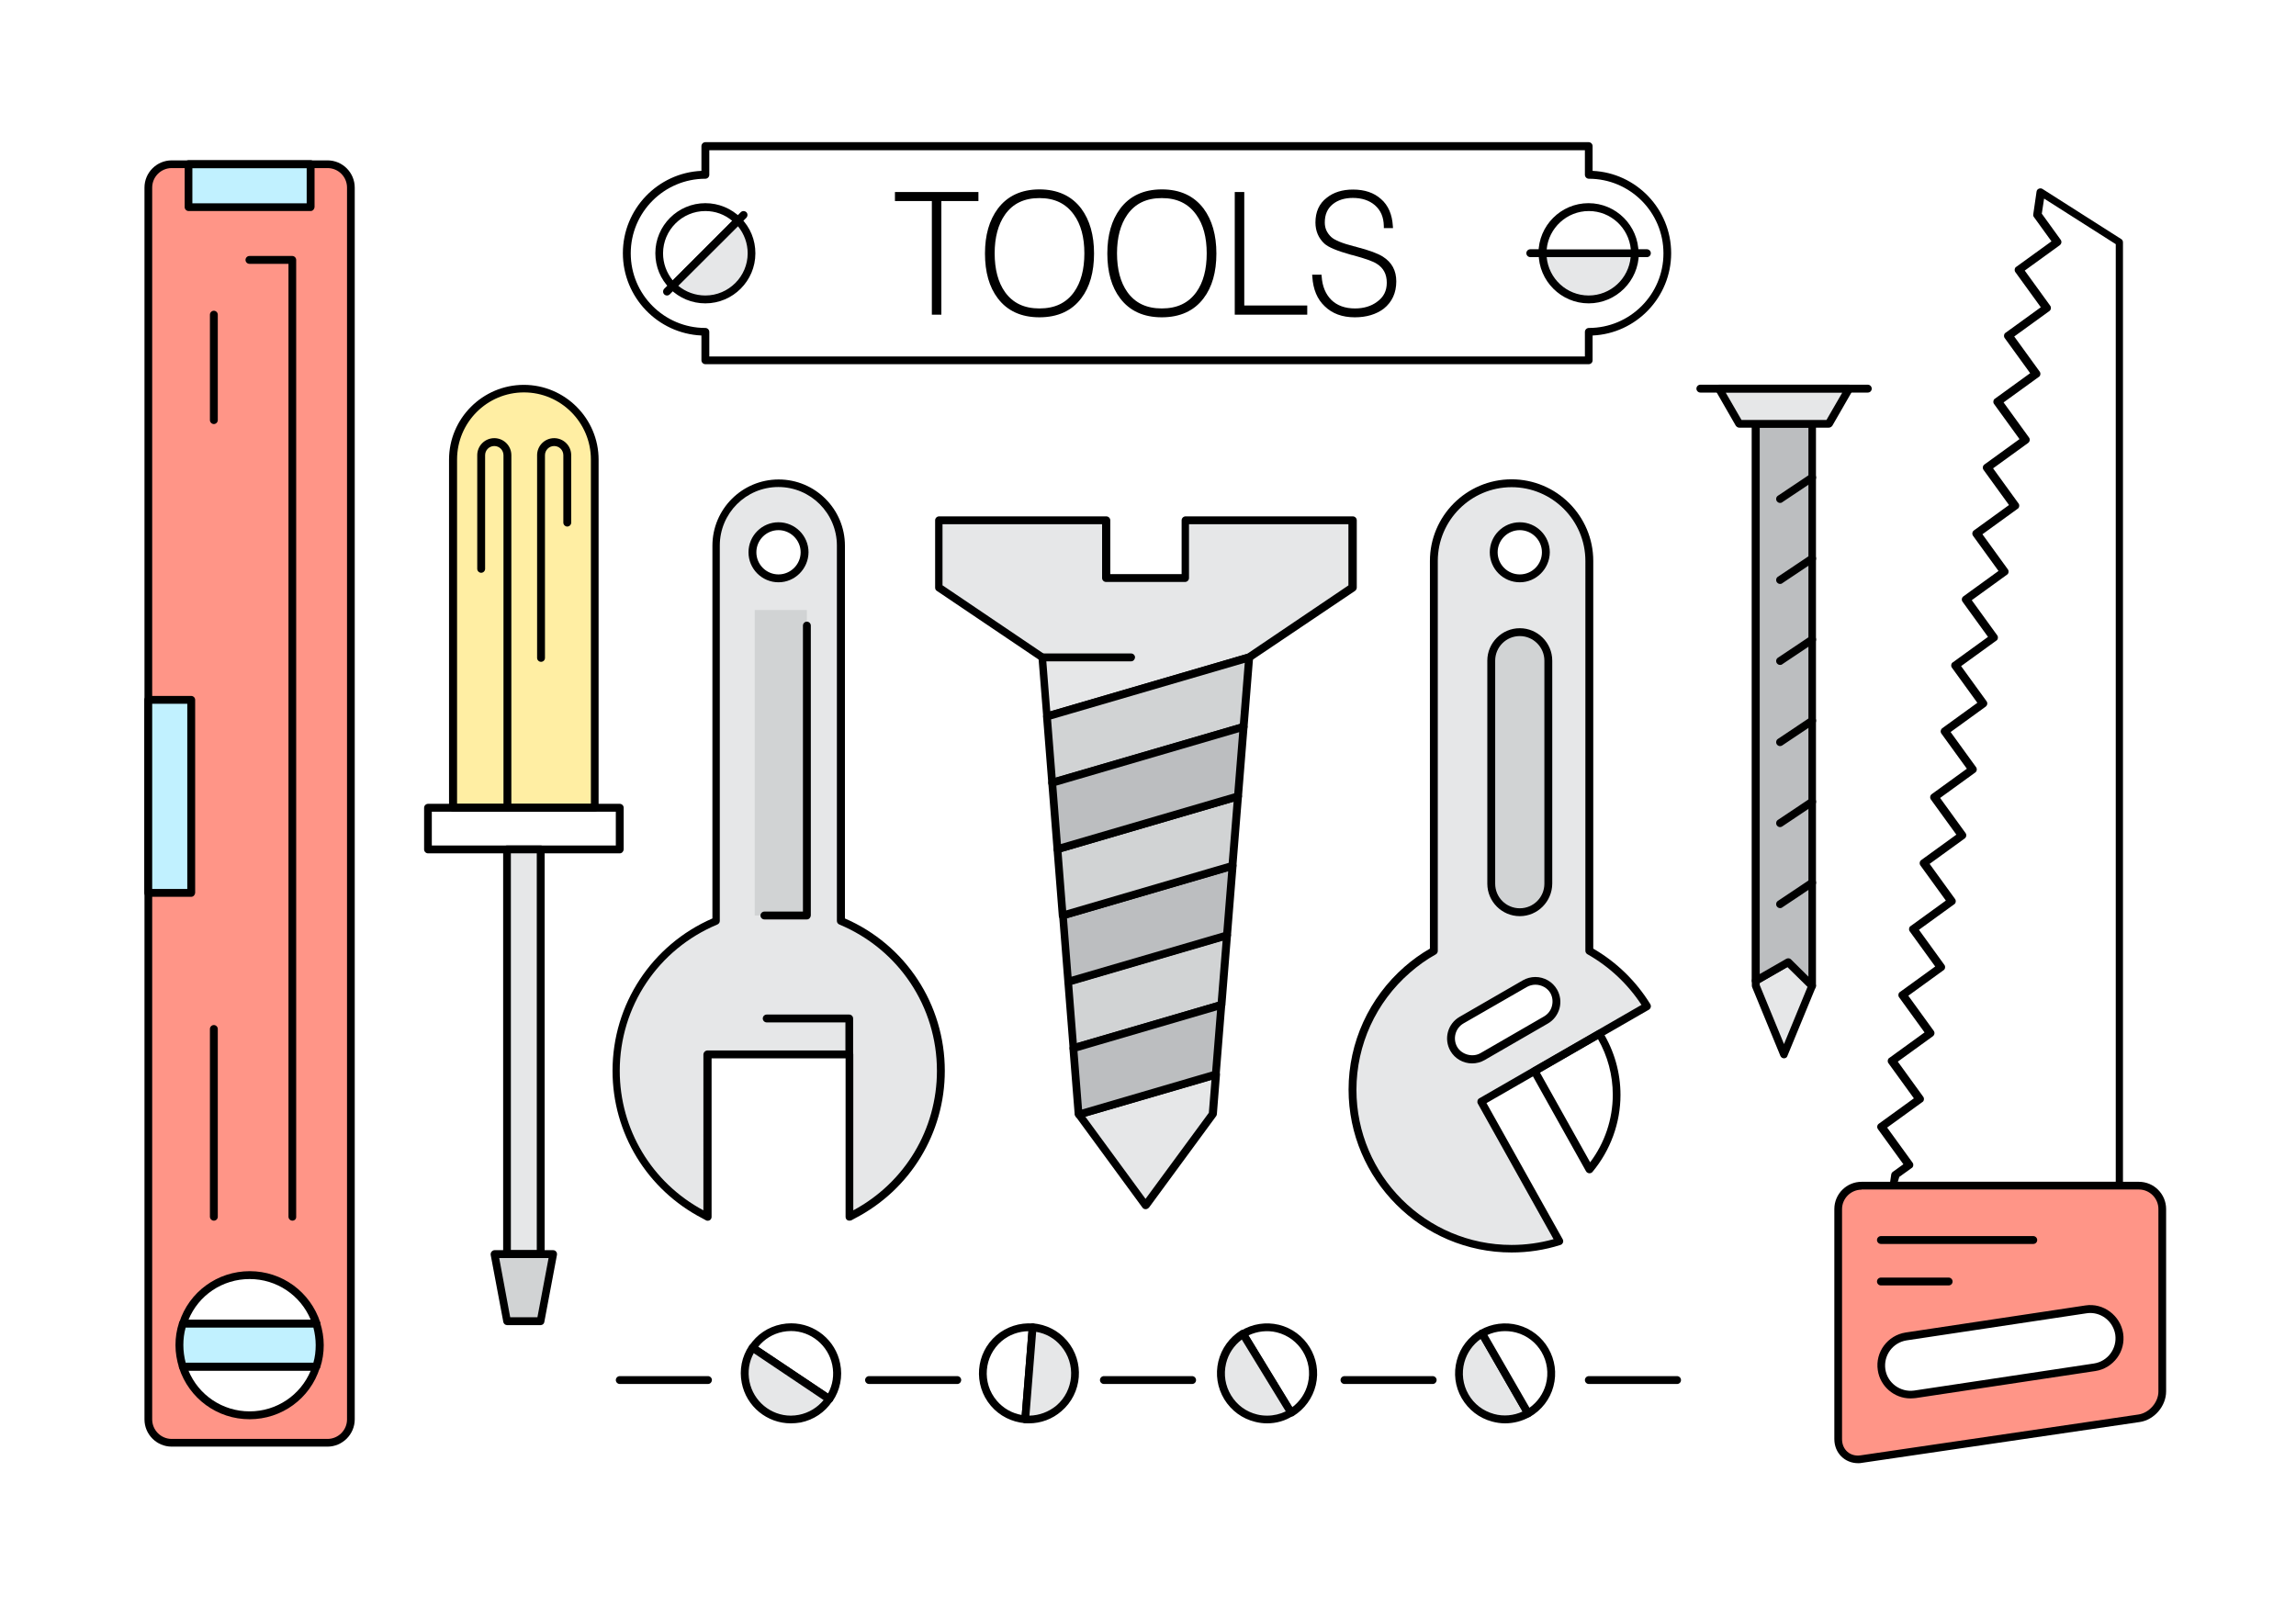 <?xml version="1.0" encoding="utf-8"?>
<!-- Generator: Adobe Illustrator 16.0.0, SVG Export Plug-In . SVG Version: 6.00 Build 0)  -->
<!DOCTYPE svg PUBLIC "-//W3C//DTD SVG 1.1//EN" "http://www.w3.org/Graphics/SVG/1.1/DTD/svg11.dtd">
<svg version="1.1" id="Layer_1" xmlns="http://www.w3.org/2000/svg" xmlns:xlink="http://www.w3.org/1999/xlink" x="0px" y="0px"
	 width="1400px" height="980px" viewBox="0 0 1400 980" enable-background="new 0 0 1400 980" xml:space="preserve">
<g>
	<g>
		<g>
			<rect fill="#FFFFFF" width="1400" height="980"/>
		</g>
	</g>
	<g>
		<path fill="#E6E7E8" d="M950.2,644.7l54-31.1c-8.7-14-20.8-25.7-35.2-33.8V342.1c0-26.2-21.2-47.4-47.4-47.4
			c-26.2,0-47.4,21.2-47.4,47.4v237.8c-5.8,3.3-11.2,7.1-16.2,11.4c-20.5,17.8-33.4,43.9-33.4,73.2c0,53.6,43.4,97,97,97
			c10.1,0,19.9-1.6,29.1-4.5l-47.6-85.2L950.2,644.7z M926.7,320.9c8.8,0,15.9,7.1,15.9,15.9c0,8.8-7.1,15.9-15.9,15.9
			s-15.9-7.1-15.9-15.9C910.8,328,917.9,320.9,926.7,320.9z"/>
		<path d="M921.7,763.8c-54.8,0-99.4-44.6-99.4-99.4c0-28.7,12.5-56,34.2-74.9c4.8-4.2,10-7.9,15.4-11V342.1
			c0-27.4,22.3-49.8,49.8-49.8c27.4,0,49.8,22.3,49.8,49.8v236.4c14.2,8.2,26.2,19.9,34.8,33.9c0.3,0.5,0.4,1.2,0.3,1.8
			c-0.2,0.6-0.6,1.2-1.1,1.5l-99.1,57l46.5,83.1c0.3,0.6,0.4,1.4,0.1,2c-0.3,0.7-0.8,1.2-1.5,1.4
			C941.9,762.3,931.8,763.8,921.7,763.8z M921.7,297.1c-24.8,0-45,20.2-45,45v237.8c0,0.9-0.5,1.7-1.2,2.1
			c-5.6,3.1-10.9,6.9-15.8,11.2c-20.7,18-32.6,44-32.6,71.4c0,52.2,42.4,94.6,94.6,94.6c8.7,0,17.3-1.2,25.6-3.5L901.1,673
			c-0.6-1.1-0.2-2.6,0.9-3.2l98.9-57c-8.4-12.8-19.7-23.4-33-30.9c-0.7-0.4-1.2-1.2-1.2-2.1V342.1
			C966.7,317.3,946.5,297.1,921.7,297.1z M926.7,355.1c-10.1,0-18.3-8.2-18.3-18.3c0-10.1,8.2-18.3,18.3-18.3
			c10.1,0,18.3,8.2,18.3,18.3C944.9,346.9,936.7,355.1,926.7,355.1z M926.7,323.3c-7.5,0-13.5,6.1-13.5,13.5
			c0,7.5,6.1,13.5,13.5,13.5c7.5,0,13.5-6.1,13.5-13.5C940.2,329.4,934.1,323.3,926.7,323.3z"/>
	</g>
	<g>
		<polygon fill="#E6E7E8" points="722.7,317.4 722.7,352.6 674.4,352.6 674.4,317.4 572.4,317.4 572.4,358.3 635.5,400.9 
			638.4,436.9 761.6,400.9 824.7,358.3 824.7,317.4 		"/>
		<path d="M638.4,439.3c-0.5,0-0.9-0.1-1.3-0.4c-0.6-0.4-1-1.1-1-1.8l-2.8-34.9l-62.1-41.9c-0.7-0.4-1-1.2-1-2v-41
			c0-1.3,1.1-2.4,2.4-2.4h102c1.3,0,2.4,1.1,2.4,2.4v32.8h43.5v-32.8c0-1.3,1.1-2.4,2.4-2.4h102c1.3,0,2.4,1.1,2.4,2.4v41
			c0,0.8-0.4,1.5-1,2L763,402.9c-0.2,0.1-0.4,0.2-0.7,0.3l-123.3,36C638.8,439.3,638.6,439.3,638.4,439.3z M574.8,357l62,41.9
			c0.6,0.4,1,1.1,1,1.8l2.6,33.1l120.1-35.1l61.7-41.7v-37.3H725v32.8c0,1.3-1.1,2.4-2.4,2.4h-48.2c-1.3,0-2.4-1.1-2.4-2.4v-32.8
			h-97.3V357z"/>
	</g>
	<g>
		<path d="M689.7,403.3h-54.2c-1.3,0-2.4-1.1-2.4-2.4c0-1.3,1.1-2.4,2.4-2.4h54.2c1.3,0,2.4,1.1,2.4,2.4
			C692,402.2,691,403.3,689.7,403.3z"/>
	</g>
	<g>
		<polygon fill="#D1D3D4" points="654.5,639.2 744.7,612.8 748.1,570.5 651.3,598.8 		"/>
		<path d="M654.5,641.6c-0.5,0-0.9-0.1-1.3-0.4c-0.6-0.4-1-1.1-1-1.8l-3.2-40.5c-0.1-1.1,0.6-2.2,1.7-2.5l96.8-28.3
			c0.8-0.2,1.6-0.1,2.2,0.4c0.6,0.5,0.9,1.3,0.9,2l-3.4,42.4c-0.1,1-0.8,1.8-1.7,2.1l-90.2,26.4
			C654.9,641.6,654.7,641.6,654.5,641.6z M653.8,600.5l2.8,35.6l85.9-25.1l3-37.3L653.8,600.5z"/>
	</g>
	<g>
		<polygon fill="#E6E7E8" points="698.5,735.1 739.4,679.4 741.3,655.2 657.9,679.6 		"/>
		<path d="M698.5,737.4L698.5,737.4c-0.8,0-1.5-0.4-1.9-1L656,681c-0.5-0.6-0.6-1.4-0.3-2.2c0.3-0.7,0.8-1.3,1.6-1.5l83.5-24.4
			c0.8-0.2,1.6-0.1,2.2,0.4c0.6,0.5,0.9,1.3,0.9,2l-1.9,24.1c0,0.4-0.2,0.9-0.4,1.2l-40.9,55.7C700,737.1,699.3,737.4,698.5,737.4z
			 M661.8,681l36.7,50.1l38.6-52.5l1.6-20L661.8,681z"/>
	</g>
	<g>
		<polygon fill="#BCBEC0" points="651.3,598.8 748.1,570.5 751.5,528.1 648,558.3 		"/>
		<path d="M651.3,601.1c-0.5,0-0.9-0.1-1.3-0.4c-0.6-0.4-1-1.1-1-1.8l-3.2-40.5c-0.1-1.1,0.6-2.2,1.7-2.5l103.4-30.3
			c0.8-0.2,1.6-0.1,2.2,0.4c0.6,0.5,0.9,1.3,0.9,2l-3.4,42.4c-0.1,1-0.8,1.8-1.7,2.1l-96.8,28.3
			C651.7,601.1,651.5,601.1,651.3,601.1z M650.6,560l2.8,35.6l92.5-27l3-37.3L650.6,560z"/>
	</g>
	<g>
		<polygon fill="#BCBEC0" points="657.7,679.4 657.9,679.6 741.3,655.2 744.7,612.8 654.5,639.2 		"/>
		<path d="M657.9,682c-0.7,0-1.4-0.3-1.9-0.9l-0.2-0.3c-0.3-0.4-0.4-0.8-0.5-1.2l-3.2-40.1c-0.1-1.1,0.6-2.2,1.7-2.5l90.2-26.4
			c0.8-0.2,1.6,0,2.2,0.4c0.6,0.5,0.9,1.3,0.9,2l-3.4,42.4c-0.1,1-0.8,1.8-1.7,2.1l-83.5,24.4C658.3,682,658.1,682,657.9,682z
			 M657,641l2.8,35.6l79.3-23.2l3-37.3L657,641z"/>
	</g>
	<g>
		<polygon fill="#D1D3D4" points="641.6,477.4 758.2,443.3 761.6,400.9 638.4,436.9 		"/>
		<path d="M641.6,479.8c-0.5,0-0.9-0.1-1.4-0.4c-0.6-0.4-1-1.1-1-1.8l-3.2-40.5c-0.1-1.1,0.6-2.2,1.7-2.5l123.3-36
			c0.8-0.2,1.6-0.1,2.2,0.4c0.6,0.5,0.9,1.3,0.9,2l-3.4,42.4c-0.1,1-0.8,1.8-1.7,2.1l-116.7,34.1C642,479.7,641.8,479.8,641.6,479.8
			z M640.9,438.7l2.8,35.6L756,441.5l3-37.3L640.9,438.7z"/>
	</g>
	<g>
		<polygon fill="#D1D3D4" points="648,558.3 751.5,528.1 754.9,485.7 644.8,517.9 		"/>
		<path d="M648,560.7c-0.5,0-0.9-0.1-1.4-0.4c-0.6-0.4-1-1.1-1-1.8l-3.2-40.5c-0.1-1.1,0.6-2.2,1.7-2.5l110.1-32.2
			c0.8-0.2,1.6-0.1,2.2,0.4c0.6,0.5,0.9,1.3,0.9,2l-3.4,42.4c-0.1,1-0.8,1.8-1.7,2.1l-103.5,30.3C648.5,560.7,648.3,560.7,648,560.7
			z M647.3,519.6l2.8,35.6l99.1-29l3-37.3L647.3,519.6z"/>
	</g>
	<g>
		<polygon fill="#BCBEC0" points="644.8,517.9 754.9,485.7 758.2,443.3 641.6,477.4 		"/>
		<path d="M644.8,520.2c-0.5,0-0.9-0.1-1.4-0.4c-0.6-0.4-1-1.1-1-1.8l-3.2-40.5c-0.1-1.1,0.6-2.2,1.7-2.5L757.6,441
			c0.8-0.2,1.6-0.1,2.2,0.4c0.6,0.5,0.9,1.3,0.9,2l-3.4,42.4c-0.1,1-0.8,1.8-1.7,2.1l-110.1,32.2C645.3,520.2,645,520.2,644.8,520.2
			z M644.1,479.1l2.8,35.6l105.7-30.9l3-37.3L644.1,479.1z"/>
	</g>
	<g>
		<path d="M969.2,715.5c-0.1,0-0.1,0-0.2,0c-0.8-0.1-1.5-0.5-1.9-1.2l-33.5-59.9c-0.6-1.1-0.2-2.6,0.9-3.2l39.5-22.7
			c1.1-0.6,2.5-0.3,3.2,0.8c7.1,11.5,10.9,24.8,10.9,38.4c0,17.1-6.1,33.8-17.1,47C970.6,715.2,969.9,715.5,969.2,715.5z M939,654.1
			l30.6,54.7c8.9-11.8,13.8-26.3,13.8-41.2c0-11.9-3.1-23.6-9-33.9L939,654.1z"/>
	</g>
	<g>
		<path fill="#FFFFFF" d="M942.7,622.1c6.2-3.5,8.3-11.4,4.7-17.6l0,0c-3.5-6.2-11.4-8.3-17.6-4.7l-38.6,22.2
			c-6.2,3.6-8.3,11.4-4.7,17.6l0,0c3.5,6.2,11.4,8.3,17.6,4.7L942.7,622.1z"/>
		<path d="M897.6,648.5L897.6,648.5c-5.4,0-10.5-2.9-13.2-7.6c-4.2-7.3-1.7-16.6,5.6-20.8l38.6-22.3c2.3-1.3,4.9-2,7.6-2
			c5.4,0,10.5,2.9,13.2,7.6c2,3.5,2.6,7.6,1.5,11.6c-1.1,3.9-3.6,7.2-7.1,9.2l-38.6,22.3C902.9,647.8,900.3,648.5,897.6,648.5z
			 M936.2,600.5c-1.8,0-3.6,0.5-5.2,1.4l-38.6,22.2c-5,2.9-6.7,9.3-3.9,14.3c2.8,4.8,9.5,6.6,14.3,3.8l38.6-22.3
			c2.4-1.4,4.2-3.6,4.9-6.4c0.7-2.7,0.4-5.5-1-8C943.5,602.5,940,600.5,936.2,600.5z"/>
	</g>
	<g>
		<path fill="#D1D3D4" d="M944.1,402.9c0-9.6-7.8-17.4-17.4-17.4l0,0c-9.6,0-17.4,7.8-17.4,17.4v136c0,9.6,7.8,17.4,17.4,17.4l0,0
			c9.6,0,17.4-7.8,17.4-17.4V402.9z"/>
		<path d="M926.7,558.7c-10.9,0-19.8-8.9-19.8-19.8v-136c0-10.9,8.9-19.8,19.8-19.8c10.9,0,19.8,8.9,19.8,19.8v136
			C946.4,549.8,937.6,558.7,926.7,558.7z M926.7,387.9c-8.3,0-15,6.7-15,15v136c0,8.3,6.7,15,15,15c8.3,0,15-6.7,15-15v-136
			C941.7,394.7,935,387.9,926.7,387.9z"/>
	</g>
	<g>
		<path fill="#E6E7E8" d="M512.7,561.7l0-228.9c0-21-17-38.1-38.1-38.1c-21,0-38.1,17-38.1,38.1l0,228.9
			c-37,15.4-60.9,51.2-60.9,91.3c0,37.1,20.5,70.8,53.5,87.9l2.2,1.2V643h86.5v99.1l2.2-1.2c33-17.1,53.5-50.8,53.5-87.9
			C573.7,612.9,549.8,577.1,512.7,561.7z M458.8,336.8c0-8.8,7.1-15.9,15.9-15.9c8.8,0,15.9,7.1,15.9,15.9c0,8.8-7.1,15.9-15.9,15.9
			C465.9,352.7,458.8,345.6,458.8,336.8z"/>
		<path d="M517.9,744.4c-0.4,0-0.9-0.1-1.2-0.3c-0.7-0.4-1.1-1.2-1.1-2v-96.7h-81.7v96.7c0,0.8-0.4,1.6-1.1,2
			c-0.7,0.4-1.6,0.5-2.3,0.1l-2.2-1.2c-33.8-17.5-54.8-52-54.8-90c0-40.5,23.9-76.8,60.9-92.9l0-227.3c0-22.3,18.1-40.4,40.4-40.4
			s40.4,18.1,40.4,40.4l0,227.3c37.1,16.1,60.9,52.4,60.9,92.9c0,38-21,72.5-54.8,90l-2.2,1.2C518.7,744.3,518.3,744.4,517.9,744.4z
			 M431.4,640.6h86.5c1.3,0,2.4,1.1,2.4,2.4v95.1c31.5-16.9,51-49.4,51-85.1c0-39.1-23.3-74.1-59.5-89.2c-0.9-0.4-1.5-1.2-1.5-2.2
			l0-228.9c0-19.7-16-35.7-35.7-35.7c-19.7,0-35.7,16-35.7,35.7l0,228.9c0,1-0.6,1.8-1.5,2.2c-36.1,15.1-59.5,50-59.5,89.2
			c0,35.7,19.5,68.2,51,85.1V643C429,641.7,430.1,640.6,431.4,640.6z M474.7,355.1c-10.1,0-18.3-8.2-18.3-18.3
			c0-10.1,8.2-18.3,18.3-18.3c10.1,0,18.3,8.2,18.3,18.3C492.9,346.9,484.7,355.1,474.7,355.1z M474.7,323.3
			c-7.5,0-13.5,6.1-13.5,13.5c0,7.5,6.1,13.5,13.5,13.5s13.5-6.1,13.5-13.5C488.2,329.4,482.1,323.3,474.7,323.3z"/>
	</g>
	<g>
		<rect x="460.2" y="372" fill="#D1D3D4" width="31.8" height="186.3"/>
	</g>
	<g>
		<path d="M492,560.7h-25.9c-1.3,0-2.4-1.1-2.4-2.4c0-1.3,1.1-2.4,2.4-2.4h23.5V381.5c0-1.3,1.1-2.4,2.4-2.4c1.3,0,2.4,1.1,2.4,2.4
			v176.8C494.3,559.6,493.3,560.7,492,560.7z"/>
	</g>
	<g>
		<path d="M517.9,645.4c-1.3,0-2.4-1.1-2.4-2.4v-19.5h-48c-1.3,0-2.4-1.1-2.4-2.4c0-1.3,1.1-2.4,2.4-2.4h50.3c1.3,0,2.4,1.1,2.4,2.4
			V643C520.3,644.3,519.2,645.4,517.9,645.4z"/>
	</g>
	<g>
		<path d="M968.7,222.1H430.1c-1.3,0-2.4-1.1-2.4-2.4v-15.1c-26.6-1.2-47.9-23.3-47.9-50.2c0-26.9,21.3-49,47.9-50.2V89.1
			c0-1.3,1.1-2.4,2.4-2.4h538.6c1.3,0,2.4,1.1,2.4,2.4v15.1c26.6,1.2,47.9,23.3,47.9,50.2c0,26.9-21.3,49-47.9,50.2v15.1
			C971.1,221.1,970,222.1,968.7,222.1z M432.5,217.4h533.9v-15c0-1.3,1.1-2.4,2.4-2.4c25.1,0,45.5-20.4,45.5-45.5
			c0-25.1-20.4-45.5-45.5-45.5c-1.3,0-2.4-1.1-2.4-2.4v-15H432.5v15c0,1.3-1.1,2.4-2.4,2.4c-25.1,0-45.5,20.4-45.5,45.5
			c0,25.1,20.4,45.5,45.5,45.5c1.3,0,2.4,1.1,2.4,2.4V217.4z"/>
	</g>
	<g>
		<path d="M406.7,180.2c-0.6,0-1.2-0.2-1.7-0.7c-0.9-0.9-0.9-2.4,0-3.4l46.7-46.7c0.9-0.9,2.4-0.9,3.4,0c0.9,0.9,0.9,2.4,0,3.4
			l-46.7,46.7C407.9,180,407.3,180.2,406.7,180.2z"/>
	</g>
	<g>
		<path d="M1004.2,156.8h-71.1c-1.3,0-2.4-1.1-2.4-2.4s1.1-2.4,2.4-2.4h71.1c1.3,0,2.4,1.1,2.4,2.4S1005.6,156.8,1004.2,156.8z"/>
	</g>
	<g>
		<g>
			<path fill="#E6E7E8" d="M968.7,182.6c15.5,0,28.1-12.6,28.1-28.1h-56.3C940.6,170,953.2,182.6,968.7,182.6z"/>
			<path d="M968.7,185c-16.8,0-30.5-13.7-30.5-30.5c0-1.3,1.1-2.4,2.4-2.4h56.3c1.3,0,2.4,1.1,2.4,2.4
				C999.2,171.3,985.5,185,968.7,185z M943.1,156.8c1.2,13.1,12.2,23.4,25.6,23.4s24.4-10.3,25.6-23.4H943.1z"/>
		</g>
		<g>
			<path fill="#FFFFFF" d="M968.7,126.3c-15.5,0-28.1,12.6-28.1,28.1h56.3C996.8,138.9,984.2,126.3,968.7,126.3z"/>
			<path d="M996.8,156.8h-56.3c-1.3,0-2.4-1.1-2.4-2.4c0-16.8,13.7-30.5,30.5-30.5c16.8,0,30.5,13.7,30.5,30.5
				C999.2,155.8,998.1,156.8,996.8,156.8z M943.1,152.1h51.3c-1.2-13.1-12.2-23.4-25.6-23.4S944.3,139,943.1,152.1z"/>
		</g>
		<g>
			<path fill="#FFFFFF" d="M430.1,126.3c-15.5,0-28.1,12.6-28.1,28.1c0,7.8,3.2,14.8,8.2,19.9l39.8-39.8
				C444.9,129.5,437.8,126.3,430.1,126.3z"/>
			<path d="M410.2,176.7c-0.6,0-1.2-0.2-1.7-0.7c-5.8-5.8-8.9-13.4-8.9-21.6c0-16.8,13.7-30.5,30.5-30.5c8.1,0,15.8,3.2,21.6,8.9
				c0.4,0.4,0.7,1,0.7,1.7s-0.3,1.2-0.7,1.7L411.9,176C411.4,176.5,410.8,176.7,410.2,176.7z M430.1,128.7
				c-14.2,0-25.8,11.6-25.8,25.8c0,6.1,2.1,11.8,5.9,16.5l36.3-36.3C441.9,130.8,436.2,128.7,430.1,128.7z"/>
		</g>
		<g>
			<path fill="#E6E7E8" d="M450,134.6l-39.8,39.8c5.1,5.1,12.1,8.2,19.9,8.2c15.5,0,28.1-12.6,28.1-28.1
				C458.2,146.7,455.1,139.7,450,134.6z"/>
			<path d="M430.1,185c-8.2,0-15.8-3.2-21.6-8.9c-0.9-0.9-0.9-2.4,0-3.4l39.8-39.8c0.4-0.4,1-0.7,1.7-0.7l0,0c0.6,0,1.2,0.3,1.7,0.7
				c5.8,5.8,8.9,13.4,8.9,21.6C460.6,171.3,446.9,185,430.1,185z M413.6,174.3c4.6,3.8,10.4,5.9,16.5,5.9
				c14.2,0,25.8-11.6,25.8-25.7c0-6.1-2.1-11.8-5.9-16.5L413.6,174.3z"/>
		</g>
	</g>
	<g>
		<path fill="#FFFFFF" d="M509.8,832.1c-3-15.2-17.8-25.1-33.1-22.1c-7.6,1.5-13.9,6-17.9,11.9l46.7,31.3
			C509.6,847.2,511.4,839.7,509.8,832.1z"/>
		<path d="M505.6,855.6c-0.5,0-0.9-0.1-1.3-0.4l-46.7-31.3c-0.5-0.3-0.9-0.9-1-1.5c-0.1-0.6,0-1.3,0.4-1.8
			c4.5-6.8,11.4-11.4,19.4-13c2-0.4,4-0.6,6-0.6c14.5,0,27.1,10.3,29.9,24.6c1.6,8,0,16.1-4.6,22.9c-0.4,0.5-0.9,0.9-1.5,1
			C505.9,855.5,505.8,855.6,505.6,855.6z M462.3,821.3l42.6,28.5c2.9-5.3,3.8-11.3,2.6-17.3c-2.4-12-13-20.8-25.2-20.8
			c-1.7,0-3.4,0.2-5,0.5C471.3,813.4,466.1,816.6,462.3,821.3z"/>
	</g>
	<g>
		<path fill="#E6E7E8" d="M505.6,853.2l-46.7-31.3c-4,6-5.7,13.5-4.2,21.1c3,15.2,17.8,25.1,33.1,22.1
			C495.3,863.6,501.6,859.2,505.6,853.2z"/>
		<path d="M482.2,868C482.2,868,482.2,868,482.2,868c-14.5,0-27.1-10.3-29.9-24.6c-1.6-8,0-16.1,4.6-22.9c0.4-0.5,0.9-0.9,1.5-1
			c0.6-0.1,1.3,0,1.8,0.4l46.7,31.3c0.5,0.3,0.9,0.9,1,1.5c0.1,0.6,0,1.3-0.4,1.8c-4.5,6.8-11.4,11.4-19.4,13
			C486.2,867.8,484.2,868,482.2,868z M459.6,825.2c-2.9,5.3-3.8,11.3-2.6,17.3c2.4,12,13,20.8,25.2,20.8l0,0c1.7,0,3.4-0.2,5-0.5
			c6-1.2,11.2-4.4,15-9L459.6,825.2z"/>
	</g>
	<g>
		<path fill="#FFFFFF" d="M609.2,816.1c-11.8,10.1-13.2,27.8-3.2,39.7c5,5.9,12,9.2,19.2,9.8l4.5-56.1
			C622.5,808.9,615.1,811.1,609.2,816.1z"/>
		<path d="M625.2,867.9c-0.1,0-0.1,0-0.2,0c-8.1-0.7-15.5-4.4-20.8-10.6c-10.9-12.8-9.4-32.1,3.4-43c6.1-5.2,14.2-7.8,22.2-7.2
			c1.3,0.1,2.3,1.2,2.2,2.6l-4.5,56.1c0,0.6-0.3,1.2-0.8,1.6C626.3,867.7,625.7,867.9,625.2,867.9z M627.1,811.8
			c-6,0.1-11.8,2.2-16.4,6.1c-10.8,9.2-12.1,25.5-2.9,36.3c3.9,4.6,9.3,7.7,15.2,8.7L627.1,811.8z"/>
	</g>
	<g>
		<path fill="#E6E7E8" d="M629.7,809.5l-4.5,56.1c7.2,0.6,14.6-1.6,20.5-6.6c11.8-10.1,13.2-27.8,3.2-39.7
			C643.8,813.4,636.8,810.1,629.7,809.5z"/>
		<path d="M627.4,868L627.4,868c-0.8,0-1.6,0-2.4-0.1c-1.3-0.1-2.3-1.2-2.2-2.6l4.5-56.1c0-0.6,0.3-1.2,0.8-1.6
			c0.5-0.4,1.1-0.6,1.7-0.6c8.1,0.7,15.5,4.4,20.8,10.6c10.9,12.8,9.4,32.1-3.4,43C641.7,865.4,634.7,868,627.4,868z M631.8,812.2
			l-4.1,51.1c6-0.1,11.8-2.3,16.4-6.1c10.8-9.2,12.1-25.5,2.9-36.3C643.1,816.2,637.8,813.2,631.8,812.2z"/>
	</g>
	<g>
		<path fill="#FFFFFF" d="M799.9,844.1c3.6-15.1-5.6-30.3-20.7-33.9c-7.5-1.8-15.1-0.4-21.3,3.3l29.3,48
			C793.4,857.8,798.1,851.7,799.9,844.1z"/>
		<path d="M787.2,863.9c-0.8,0-1.6-0.4-2-1.1l-29.3-48c-0.3-0.5-0.4-1.2-0.3-1.8c0.1-0.6,0.5-1.1,1.1-1.5c6.9-4.2,15.2-5.5,23.1-3.6
			c16.3,4,26.4,20.5,22.5,36.8c-1.9,7.9-6.8,14.6-13.7,18.9C788.1,863.8,787.7,863.9,787.2,863.9z M761.2,814.4l26.7,43.8
			c4.8-3.6,8.2-8.7,9.6-14.6c3.3-13.8-5.2-27.7-19-31.1C772.8,811.1,766.6,811.8,761.2,814.4z"/>
	</g>
	<g>
		<path fill="#E6E7E8" d="M787.2,861.5l-29.3-48c-6.1,3.8-10.9,9.9-12.7,17.4c-3.6,15.1,5.6,30.3,20.7,33.9
			C773.5,866.7,781.1,865.3,787.2,861.5z"/>
		<path d="M772.6,868L772.6,868c-2.4,0-4.8-0.3-7.2-0.9c-7.9-1.9-14.6-6.8-18.9-13.8c-4.2-7-5.5-15.1-3.6-23.1
			c1.9-7.9,6.8-14.6,13.7-18.9c0.5-0.3,1.2-0.4,1.8-0.3c0.6,0.1,1.1,0.5,1.5,1.1l29.3,48c0.7,1.1,0.3,2.6-0.8,3.3
			C783.7,866.5,778.2,868,772.6,868z M757.2,816.9c-4.8,3.6-8.2,8.7-9.6,14.6c-1.6,6.7-0.5,13.6,3.1,19.5c3.6,5.9,9.2,10,15.9,11.6
			c2,0.5,4,0.7,6.1,0.7l0,0c3.9,0,7.8-0.9,11.3-2.6L757.2,816.9z"/>
	</g>
	<g>
		<path fill="#E6E7E8" d="M890.6,830.2c-4,15,4.8,30.4,19.8,34.5c7.5,2,15.1,0.8,21.3-2.8l-28.1-48.8
			C897.5,816.7,892.6,822.7,890.6,830.2z"/>
		<path d="M917.7,868L917.7,868c-2.7,0-5.3-0.4-7.9-1.1c-7.9-2.1-14.4-7.2-18.5-14.2c-4.1-7.1-5.1-15.3-3-23.1
			c2.1-7.9,7.2-14.4,14.2-18.5c0.6-0.3,1.2-0.4,1.8-0.2c0.6,0.2,1.1,0.6,1.4,1.1l28.1,48.8c0.3,0.5,0.4,1.2,0.2,1.8
			c-0.2,0.6-0.6,1.1-1.1,1.4C928.3,866.6,923.1,868,917.7,868z M902.9,816.5c-4.9,3.5-8.4,8.5-10,14.3c-1.8,6.6-0.9,13.6,2.5,19.5
			c3.4,6,9,10.2,15.6,12c5.8,1.6,12,1,17.4-1.5L902.9,816.5z"/>
	</g>
	<g>
		<path fill="#FFFFFF" d="M903.7,813.2l28.1,48.8c6.2-3.6,11.1-9.6,13.1-17.1c4-15-4.8-30.4-19.8-34.5
			C917.5,808.4,909.9,809.6,903.7,813.2z"/>
		<path d="M931.8,864.3c-0.8,0-1.6-0.4-2.1-1.2l-28.1-48.8c-0.7-1.1-0.3-2.6,0.9-3.2c7-4,15.4-5.1,23.2-3
			c16.2,4.4,25.9,21.2,21.5,37.4c-2.1,7.9-7.2,14.4-14.2,18.5C932.6,864.2,932.2,864.3,931.8,864.3z M907,814.1l25.6,44.4
			c4.9-3.5,8.4-8.5,10-14.3c3.7-13.7-4.4-27.9-18.2-31.6C918.6,811.1,912.4,811.6,907,814.1z"/>
	</g>
	<g>
		<g>
			<polygon points="545.7,122.6 568.2,122.6 568.2,191.9 574,191.9 574,122.6 596.6,122.6 596.6,117.1 545.7,117.1 			"/>
		</g>
		<g>
			<path d="M633.8,115.5c-11,0-19.6,4-25.4,11.8c-5.2,7-7.8,16.1-7.8,27.3c0,11.3,2.6,20.5,7.8,27.3c5.8,7.7,14.3,11.6,25.4,11.6
				c11.1,0,19.7-3.9,25.5-11.6c5.2-6.8,7.8-16,7.8-27.3c0-11.2-2.6-20.4-7.8-27.4C653.4,119.4,644.8,115.5,633.8,115.5z
				 M633.8,188.1c-9.3,0-16.2-3.3-21-10c-4.2-5.9-6.3-13.9-6.3-23.6c0-9.7,2.1-17.6,6.3-23.6c4.8-6.8,11.7-10.1,21-10.1
				c9.3,0,16.1,3.3,21,10.1c4.3,5.9,6.4,13.9,6.4,23.6c0,9.8-2.1,17.7-6.3,23.6C650.1,184.8,643.2,188.1,633.8,188.1z"/>
		</g>
		<g>
			<path d="M708.4,115.5c-11,0-19.6,4-25.4,11.8c-5.2,7-7.8,16.1-7.8,27.3c0,11.3,2.6,20.5,7.8,27.3c5.8,7.7,14.3,11.6,25.4,11.6
				s19.7-3.9,25.5-11.6c5.2-6.8,7.8-16,7.8-27.3c0-11.2-2.6-20.4-7.8-27.4C728,119.4,719.5,115.5,708.4,115.5z M708.4,188.1
				c-9.3,0-16.2-3.3-21-10c-4.2-5.9-6.3-13.9-6.3-23.6c0-9.7,2.1-17.6,6.3-23.6c4.8-6.8,11.7-10.1,21-10.1s16.1,3.3,21,10.1
				c4.3,5.9,6.4,13.9,6.4,23.6c0,9.8-2.1,17.7-6.3,23.6C724.7,184.8,717.8,188.1,708.4,188.1z"/>
		</g>
		<g>
			<polygon points="758.7,117.1 752.9,117.1 752.9,191.9 797.1,191.9 797.1,186.3 758.7,186.3 			"/>
		</g>
		<g>
			<path d="M843.2,156.5c-3-1.9-8.3-3.9-16.1-5.9c-0.4-0.2-0.8-0.3-1.1-0.3l-0.4-0.1c-7.1-1.8-11.7-3.7-13.8-5.6
				c-2.7-2.5-4-5.4-4-8.9c0-4.9,1.6-8.5,4.9-11.2c3.1-2.5,7.2-3.8,12.2-3.8c5.5,0,10,1.5,13.4,4.4c3.6,3.1,5.4,7.3,5.5,12.8l0,1.2
				h5.6l-0.1-1.2c-0.4-7.1-2.8-12.7-7.2-16.5c-4.3-3.9-10.1-5.8-17.1-5.8c-6.5,0-11.9,1.7-16,5c-4.6,3.5-6.9,8.6-6.9,15.1
				c0,5.2,1.9,9.6,5.5,12.9c2.4,2.2,7.7,4.4,16.3,6.8c0.4,0.1,0.7,0.2,0.9,0.2l0.4,0.1c7.3,2,12.1,3.7,14.2,5.1
				c4.2,2.6,6.2,6.4,6.2,11.6c0,5-1.9,8.8-6,11.7c-3.5,2.6-8,4-13.4,4c-6.1,0-10.9-1.8-14.4-5.2c-3.5-3.5-5.5-8.3-5.9-14.3l-0.1-1.1
				h-5.7l0.1,1.3c0.5,7.7,3,13.7,7.6,18c4.5,4.4,10.6,6.7,18.3,6.7c7.1,0,13.1-1.8,17.7-5.3c5-4,7.6-9.6,7.6-16.6
				C851.4,165,848.7,160,843.2,156.5z"/>
		</g>
	</g>
	<g>
		<path fill="#FF9587" d="M213.9,865.6c0,7.8-6.4,14.3-14.3,14.3h-95c-7.8,0-14.3-6.4-14.3-14.3V114.4c0-7.8,6.4-14.3,14.3-14.3h95
			c7.8,0,14.3,6.4,14.3,14.3V865.6z"/>
		<path d="M199.7,882.2h-95c-9.2,0-16.6-7.5-16.6-16.6V114.4c0-9.2,7.5-16.6,16.6-16.6h95c9.2,0,16.6,7.5,16.6,16.6v751.2
			C216.3,874.7,208.8,882.2,199.7,882.2z M104.7,102.5c-6.5,0-11.9,5.3-11.9,11.9v751.2c0,6.5,5.3,11.9,11.9,11.9h95
			c6.5,0,11.9-5.3,11.9-11.9V114.4c0-6.6-5.3-11.9-11.9-11.9H104.7z"/>
	</g>
	<g>
		<g>
			<path fill="#FFEEA3" d="M362.6,492.6V280.3c0-23.9-19.4-43.2-43.2-43.2c-23.9,0-43.2,19.4-43.2,43.2v212.3H362.6z"/>
			<path d="M362.6,495h-86.4c-1.3,0-2.4-1.1-2.4-2.4V280.3c0-25.1,20.5-45.6,45.6-45.6c25.1,0,45.6,20.5,45.6,45.6v212.3
				C365,493.9,364,495,362.6,495z M278.6,490.2h81.7v-210c0-22.5-18.3-40.9-40.8-40.9c-22.5,0-40.8,18.3-40.8,40.9V490.2z"/>
		</g>
		<g>
			<path d="M377.9,520.4H261c-1.3,0-2.4-1.1-2.4-2.4v-25.4c0-1.3,1.1-2.4,2.4-2.4h116.9c1.3,0,2.4,1.1,2.4,2.4V518
				C380.2,519.3,379.2,520.4,377.9,520.4z M263.3,515.6h112.2V495H263.3V515.6z"/>
		</g>
		<g>
			<rect x="309.2" y="518" fill="#E6E7E8" width="20.5" height="246.8"/>
			<path d="M329.7,767.2h-20.5c-1.3,0-2.4-1.1-2.4-2.4V518c0-1.3,1.1-2.4,2.4-2.4h20.5c1.3,0,2.4,1.1,2.4,2.4v246.8
				C332,766.1,331,767.2,329.7,767.2z M311.5,762.4h15.8v-242h-15.8V762.4z"/>
		</g>
		<g>
			<polygon fill="#D1D3D4" points="329.7,805.7 309.2,805.7 301.5,764.8 337.3,764.8 			"/>
			<path d="M329.7,808.1h-20.5c-1.1,0-2.1-0.8-2.3-1.9l-7.7-40.9c-0.1-0.7,0.1-1.4,0.5-2c0.5-0.5,1.1-0.9,1.8-0.9h35.8
				c0.7,0,1.4,0.3,1.8,0.9c0.5,0.5,0.6,1.3,0.5,2l-7.7,40.9C331.8,807.2,330.8,808.1,329.7,808.1z M311.1,803.3h16.6l6.8-36.1h-30.1
				L311.1,803.3z"/>
		</g>
		<g>
			<path d="M329.9,403.6c-1.3,0-2.4-1.1-2.4-2.4V277.6c0-5.7,4.6-10.4,10.4-10.4c5.7,0,10.4,4.6,10.4,10.4v41.1
				c0,1.3-1.1,2.4-2.4,2.4c-1.3,0-2.4-1.1-2.4-2.4v-41.1c0-3.1-2.5-5.6-5.6-5.6c-3.1,0-5.6,2.5-5.6,5.6v123.6
				C332.3,402.6,331.2,403.6,329.9,403.6z"/>
		</g>
		<g>
			<path d="M309.4,495c-1.3,0-2.4-1.1-2.4-2.4v-215c0-3.1-2.5-5.6-5.6-5.6c-3.1,0-5.6,2.5-5.6,5.6v69.3c0,1.3-1.1,2.4-2.4,2.4
				s-2.4-1.1-2.4-2.4v-69.3c0-5.7,4.6-10.4,10.4-10.4c5.7,0,10.4,4.6,10.4,10.4v215C311.8,493.9,310.7,495,309.4,495z"/>
		</g>
	</g>
	<g>
		<rect x="114.9" y="100.2" fill="#C1F1FF" width="74.4" height="26.2"/>
		<path d="M189.4,128.7h-74.4c-1.3,0-2.4-1.1-2.4-2.4v-26.2c0-1.3,1.1-2.4,2.4-2.4h74.4c1.3,0,2.4,1.1,2.4,2.4v26.2
			C191.7,127.6,190.7,128.7,189.4,128.7z M117.3,124H187v-21.4h-69.7V124z"/>
	</g>
	<g>
		<rect x="90.4" y="426.8" fill="#C1F1FF" width="26.2" height="117.7"/>
		<path d="M116.6,546.9H90.4c-1.3,0-2.4-1.1-2.4-2.4V426.8c0-1.3,1.1-2.4,2.4-2.4h26.2c1.3,0,2.4,1.1,2.4,2.4v117.7
			C118.9,545.8,117.9,546.9,116.6,546.9z M92.8,542.1h21.4V429.2H92.8V542.1z"/>
	</g>
	<g>
		<path fill="#FFFFFF" d="M152.2,863.1c19,0,35.2-12.5,40.7-29.7h-81.4C117,850.6,133.1,863.1,152.2,863.1z"/>
		<path d="M152.2,865.5c-19.7,0-36.9-12.6-43-31.3c-0.2-0.7-0.1-1.5,0.3-2.1c0.4-0.6,1.2-1,1.9-1h81.4c0.8,0,1.5,0.4,1.9,1
			c0.4,0.6,0.6,1.4,0.3,2.1C189.1,852.9,171.8,865.5,152.2,865.5z M114.9,835.8c6.2,15,20.8,24.9,37.3,24.9
			c16.5,0,31.1-9.9,37.3-24.9H114.9z"/>
	</g>
	<g>
		<path fill="#FFFFFF" d="M152.2,777.6c-19,0-35.2,12.5-40.7,29.7h81.4C187.3,790,171.2,777.6,152.2,777.6z"/>
		<path d="M192.9,809.6h-81.4c-0.8,0-1.5-0.4-1.9-1c-0.4-0.6-0.6-1.4-0.3-2.1c6-18.7,23.3-31.3,43-31.3c19.7,0,36.9,12.6,43,31.3
			c0.2,0.7,0.1,1.5-0.3,2.1C194.3,809.3,193.6,809.6,192.9,809.6z M114.9,804.9h74.6c-6.2-15-20.8-24.9-37.3-24.9
			C135.7,780,121.1,789.8,114.9,804.9z"/>
	</g>
	<g>
		<path fill="#C1F1FF" d="M192.9,807.3h-81.4c-1.3,4.1-2.1,8.5-2.1,13.1s0.7,9,2.1,13.1h81.4c1.3-4.1,2.1-8.5,2.1-13.1
			S194.2,811.4,192.9,807.3z"/>
		<path d="M192.9,835.8h-81.4c-1,0-1.9-0.7-2.3-1.7c-1.4-4.5-2.2-9.1-2.2-13.8c0-4.7,0.7-9.3,2.2-13.8c0.3-1,1.2-1.7,2.3-1.7h81.4
			c1,0,1.9,0.7,2.3,1.7c1.4,4.5,2.2,9.1,2.2,13.8c0,4.7-0.7,9.3-2.2,13.8C194.8,835.1,193.9,835.8,192.9,835.8z M113.2,831h77.9
			c1-3.5,1.4-7.1,1.4-10.7s-0.5-7.2-1.4-10.7h-77.9c-1,3.5-1.4,7.1-1.4,10.7S112.3,827.5,113.2,831z"/>
	</g>
	<g>
		<path d="M178.3,744.4c-1.3,0-2.4-1.1-2.4-2.4V160.9h-23.8c-1.3,0-2.4-1.1-2.4-2.4s1.1-2.4,2.4-2.4h26.1c1.3,0,2.4,1.1,2.4,2.4
			v583.5C180.7,743.4,179.6,744.4,178.3,744.4z"/>
	</g>
	<g>
		<path d="M130.4,744.4c-1.3,0-2.4-1.1-2.4-2.4V627.5c0-1.3,1.1-2.4,2.4-2.4c1.3,0,2.4,1.1,2.4,2.4v114.5
			C132.8,743.4,131.7,744.4,130.4,744.4z"/>
	</g>
	<g>
		<path d="M130.4,258.6c-1.3,0-2.4-1.1-2.4-2.4v-64.3c0-1.3,1.1-2.4,2.4-2.4c1.3,0,2.4,1.1,2.4,2.4v64.3
			C132.8,257.5,131.7,258.6,130.4,258.6z"/>
	</g>
	<g>
		<g>
			<path d="M1292.5,725.5h-138c-0.7,0-1.3-0.3-1.8-0.8c-0.5-0.5-0.6-1.2-0.5-1.9l1-6.6c0.1-0.6,0.4-1.2,1-1.6l6.4-4.6l-15.5-21.4
				c-0.8-1.1-0.5-2.6,0.5-3.3l21.4-15.5l-15.5-21.4c-0.4-0.5-0.5-1.2-0.4-1.8c0.1-0.6,0.4-1.2,1-1.5l21.4-15.5l-15.5-21.4
				c-0.4-0.5-0.5-1.1-0.4-1.8c0.1-0.6,0.4-1.2,1-1.5l21.4-15.5l-15.5-21.4c-0.4-0.5-0.5-1.1-0.4-1.8c0.1-0.6,0.4-1.2,1-1.5
				l21.4-15.5l-15.5-21.4c-0.8-1.1-0.5-2.6,0.5-3.3l21.4-15.5l-15.5-21.4c-0.8-1.1-0.5-2.6,0.5-3.3l21.4-15.5l-15.5-21.4
				c-0.8-1.1-0.5-2.5,0.5-3.3l21.4-15.5l-15.5-21.4c-0.4-0.5-0.5-1.2-0.4-1.8c0.1-0.6,0.4-1.2,1-1.5l21.4-15.5l-15.5-21.4
				c-0.8-1.1-0.5-2.6,0.5-3.3l21.4-15.5l-15.5-21.4c-0.8-1.1-0.5-2.6,0.5-3.3l21.4-15.5l-15.5-21.4c-0.8-1.1-0.5-2.6,0.5-3.3
				l21.4-15.5l-15.5-21.4c-0.4-0.5-0.5-1.1-0.4-1.8c0.1-0.6,0.4-1.2,1-1.5l21.4-15.5l-15.5-21.4c-0.4-0.5-0.5-1.2-0.4-1.8
				c0.1-0.6,0.4-1.2,1-1.5l21.4-15.5l-15.5-21.4c-0.4-0.5-0.5-1.2-0.4-1.8c0.1-0.6,0.4-1.2,1-1.5l21.4-15.5l-10.7-14.8
				c-0.4-0.5-0.5-1.1-0.4-1.7l2-13.8c0.1-0.8,0.6-1.5,1.4-1.8c0.7-0.3,1.6-0.3,2.3,0.2l47.9,30.5c0.7,0.4,1.1,1.2,1.1,2v575.5
				C1294.9,724.4,1293.8,725.5,1292.5,725.5z M1157.2,720.7h132.9V148.9l-43.7-27.8l-1.4,9.2l11.5,15.9c0.8,1.1,0.5,2.5-0.5,3.3
				l-21.4,15.5l15.5,21.4c0.8,1.1,0.5,2.6-0.5,3.3l-21.4,15.5l15.5,21.4c0.4,0.5,0.5,1.2,0.4,1.8c-0.1,0.6-0.4,1.2-1,1.5l-21.4,15.5
				l15.5,21.4c0.8,1.1,0.5,2.5-0.5,3.3l-21.4,15.5l15.5,21.4c0.4,0.5,0.5,1.1,0.4,1.8c-0.1,0.6-0.4,1.2-1,1.5l-21.4,15.5l15.5,21.4
				c0.4,0.5,0.5,1.2,0.4,1.8c-0.1,0.6-0.4,1.2-1,1.5l-21.4,15.5l15.5,21.4c0.4,0.5,0.5,1.1,0.4,1.8c-0.1,0.6-0.4,1.2-1,1.5
				l-21.4,15.5l15.5,21.4c0.8,1.1,0.5,2.5-0.5,3.3l-21.4,15.5l15.5,21.4c0.8,1.1,0.5,2.6-0.5,3.3l-21.4,15.5l15.5,21.4
				c0.8,1.1,0.5,2.5-0.5,3.3l-21.4,15.5l15.5,21.4c0.4,0.5,0.5,1.2,0.4,1.8c-0.1,0.6-0.4,1.2-1,1.5l-21.4,15.5l15.5,21.4
				c0.4,0.5,0.5,1.1,0.4,1.8c-0.1,0.6-0.4,1.2-1,1.5l-21.4,15.5l15.5,21.4c0.8,1.1,0.5,2.5-0.5,3.3l-21.4,15.5l15.5,21.4
				c0.4,0.5,0.5,1.2,0.4,1.8c-0.1,0.6-0.4,1.2-1,1.5l-21.4,15.5l15.5,21.4c0.4,0.5,0.5,1.1,0.4,1.8c-0.1,0.6-0.4,1.2-1,1.5l-7.5,5.4
				L1157.2,720.7z"/>
		</g>
		<g>
			<path fill="#FF9587" d="M1120.9,877.6c0,7.8,6.3,13.3,14.1,12.2l169.4-24.9c7.8-1.1,14.1-8.5,14.1-16.3V737.3
				c0-7.8-6.4-14.3-14.3-14.3h-169.1c-7.8,0-14.3,6.4-14.3,14.3V877.6z"/>
			<path d="M1133,892.3L1133,892.3c-8.2,0-14.5-6.3-14.5-14.7V737.3c0-9.2,7.5-16.6,16.6-16.6h169.1c9.2,0,16.6,7.5,16.6,16.6v111.2
				c0,9-7.2,17.4-16.1,18.7l-169.4,24.9C1134.5,892.3,1133.7,892.3,1133,892.3z M1135.1,725.5c-6.5,0-11.9,5.3-11.9,11.9v140.3
				c0,6.3,4.9,10.8,11.4,9.8l169.4-24.9c6.5-1,12.1-7.4,12.1-14V737.3c0-6.5-5.3-11.9-11.9-11.9H1135.1z"/>
		</g>
		<g>
			<path fill="#FFFFFF" d="M1292.1,813.5c1.5,9.7-5.2,18.8-15,20.3l-109.6,16.5c-9.7,1.5-18.8-5.2-20.3-15l0,0
				c-1.5-9.7,5.2-18.8,15-20.3l109.6-16.5C1281.6,797,1290.7,803.7,1292.1,813.5L1292.1,813.5z"/>
			<path d="M1164.9,852.8c-9.9,0-18.5-7.4-19.9-17.2c-1.7-11,6-21.3,17-23l109.6-16.5c11-1.7,21.3,6.2,23,17
				c0.8,5.3-0.5,10.7-3.7,15c-3.2,4.3-7.9,7.2-13.2,8l-109.6,16.5C1166.9,852.7,1165.9,852.8,1164.9,852.8z M1274.5,800.7
				c-0.8,0-1.5,0.1-2.3,0.2l-109.6,16.5c-8.4,1.3-14.2,9.1-13,17.6c1.2,8.3,9.1,14.2,17.6,13l109.6-16.5c8.4-1.3,14.2-9.1,13-17.6
				C1288.6,806.3,1282.1,800.7,1274.5,800.7z"/>
		</g>
		<g>
			<path d="M1239.8,758.6h-92.9c-1.3,0-2.4-1.1-2.4-2.4c0-1.3,1.1-2.4,2.4-2.4h92.9c1.3,0,2.4,1.1,2.4,2.4
				C1242.2,757.5,1241.2,758.6,1239.8,758.6z"/>
		</g>
		<g>
			<path d="M1188.2,783.9h-41.3c-1.3,0-2.4-1.1-2.4-2.4c0-1.3,1.1-2.4,2.4-2.4h41.3c1.3,0,2.4,1.1,2.4,2.4
				C1190.6,782.9,1189.5,783.9,1188.2,783.9z"/>
		</g>
	</g>
	<g>
		<g>
			<g>
				<polygon fill="#E6E7E8" points="1070.6,598.1 1070.6,601.2 1087.8,643 1105,601.2 1090.4,586.8 				"/>
				<path d="M1087.8,645.4c-1,0-1.8-0.6-2.2-1.5l-17.2-41.8c-0.1-0.3-0.2-0.6-0.2-0.9v-3.1c0-0.9,0.5-1.6,1.2-2.1l19.8-11.3
					c0.9-0.5,2.1-0.4,2.8,0.4l14.6,14.4c0.7,0.7,0.9,1.7,0.5,2.6l-17.2,41.8C1089.7,644.8,1088.8,645.4,1087.8,645.4z M1073,600.7
					l14.8,36l14.4-35l-12.2-12l-17,9.8V600.7z"/>
			</g>
			<g>
				<polygon fill="#BCBEC0" points="1070.6,258.4 1070.6,598.1 1090.4,586.8 1105,601.2 1105,258.4 				"/>
				<path d="M1105,603.6c-0.6,0-1.2-0.2-1.7-0.7l-13.4-13.2l-18.2,10.4c-0.7,0.4-1.6,0.4-2.4,0c-0.7-0.4-1.2-1.2-1.2-2.1V258.4
					c0-1.3,1.1-2.4,2.4-2.4h34.4c1.3,0,2.4,1.1,2.4,2.4v342.8c0,1-0.6,1.8-1.5,2.2C1105.7,603.5,1105.4,603.6,1105,603.6z
					 M1090.4,584.4c0.6,0,1.2,0.2,1.7,0.7l10.6,10.5V260.8H1073V594l16.2-9.3C1089.6,584.5,1090,584.4,1090.4,584.4z"/>
			</g>
		</g>
		<g>
			<path d="M1138.9,239.4h-102.1c-1.3,0-2.4-1.1-2.4-2.4c0-1.3,1.1-2.4,2.4-2.4h102.1c1.3,0,2.4,1.1,2.4,2.4
				C1141.3,238.4,1140.2,239.4,1138.9,239.4z"/>
		</g>
		<g>
			<polygon fill="#E6E7E8" points="1115.1,258.4 1127.5,237 1048.2,237 1060.5,258.4 			"/>
			<path d="M1115.1,260.8h-54.6c-0.8,0-1.6-0.5-2.1-1.2l-12.3-21.4c-0.4-0.7-0.4-1.6,0-2.4c0.4-0.7,1.2-1.2,2.1-1.2h79.3
				c0.8,0,1.6,0.5,2.1,1.2c0.4,0.7,0.4,1.6,0,2.4l-12.3,21.4C1116.8,260.3,1116,260.8,1115.1,260.8z M1061.9,256.1h51.8l9.6-16.6
				h-71L1061.9,256.1z"/>
		</g>
		<g>
			<path d="M1085.4,306.7c-0.8,0-1.5-0.4-2-1.1c-0.7-1.1-0.4-2.6,0.7-3.3l19.6-13.1c1.1-0.7,2.6-0.4,3.3,0.7
				c0.7,1.1,0.4,2.6-0.7,3.3l-19.6,13.1C1086.4,306.6,1085.9,306.7,1085.4,306.7z"/>
		</g>
		<g>
			<path d="M1085.4,356.1c-0.8,0-1.5-0.4-2-1.1c-0.7-1.1-0.4-2.6,0.7-3.3l19.6-13.1c1.1-0.7,2.6-0.4,3.3,0.7
				c0.7,1.1,0.4,2.6-0.7,3.3l-19.6,13.1C1086.4,356,1085.9,356.1,1085.4,356.1z"/>
		</g>
		<g>
			<path d="M1085.4,405.5c-0.8,0-1.5-0.4-2-1.1c-0.7-1.1-0.4-2.6,0.7-3.3l19.6-13.1c1.1-0.7,2.6-0.4,3.3,0.7
				c0.7,1.1,0.4,2.6-0.7,3.3l-19.6,13.1C1086.4,405.4,1085.9,405.5,1085.4,405.5z"/>
		</g>
		<g>
			<path d="M1085.4,455c-0.8,0-1.5-0.4-2-1.1c-0.7-1.1-0.4-2.6,0.7-3.3l19.6-13.1c1.1-0.7,2.6-0.4,3.3,0.7c0.7,1.1,0.4,2.6-0.7,3.3
				l-19.6,13.1C1086.4,454.8,1085.9,455,1085.4,455z"/>
		</g>
		<g>
			<path d="M1085.4,504.4c-0.8,0-1.5-0.4-2-1.1c-0.7-1.1-0.4-2.6,0.7-3.3l19.6-13.1c1.1-0.7,2.6-0.4,3.3,0.7
				c0.7,1.1,0.4,2.6-0.7,3.3l-19.6,13.1C1086.4,504.2,1085.9,504.4,1085.4,504.4z"/>
		</g>
		<g>
			<path d="M1085.4,553.8c-0.8,0-1.5-0.4-2-1.1c-0.7-1.1-0.4-2.6,0.7-3.3l19.6-13.1c1.1-0.7,2.6-0.4,3.3,0.7
				c0.7,1.1,0.4,2.6-0.7,3.3l-19.6,13.1C1086.4,553.7,1085.9,553.8,1085.4,553.8z"/>
		</g>
	</g>
	<g>
		<path d="M431.7,844h-53.8c-1.3,0-2.4-1.1-2.4-2.4c0-1.3,1.1-2.4,2.4-2.4h53.8c1.3,0,2.4,1.1,2.4,2.4C434,843,433,844,431.7,844z"
			/>
	</g>
	<g>
		<path d="M583.7,844h-53.8c-1.3,0-2.4-1.1-2.4-2.4c0-1.3,1.1-2.4,2.4-2.4h53.8c1.3,0,2.4,1.1,2.4,2.4C586,843,585,844,583.7,844z"
			/>
	</g>
	<g>
		<path d="M726.9,844h-53.8c-1.3,0-2.4-1.1-2.4-2.4c0-1.3,1.1-2.4,2.4-2.4h53.8c1.3,0,2.4,1.1,2.4,2.4
			C729.3,843,728.2,844,726.9,844z"/>
	</g>
	<g>
		<path d="M873.6,844h-53.8c-1.3,0-2.4-1.1-2.4-2.4c0-1.3,1.1-2.4,2.4-2.4h53.8c1.3,0,2.4,1.1,2.4,2.4
			C875.9,843,874.9,844,873.6,844z"/>
	</g>
	<g>
		<path d="M1022.6,844h-53.8c-1.3,0-2.4-1.1-2.4-2.4c0-1.3,1.1-2.4,2.4-2.4h53.8c1.3,0,2.4,1.1,2.4,2.4
			C1025,843,1023.9,844,1022.6,844z"/>
	</g>
</g>
</svg>
